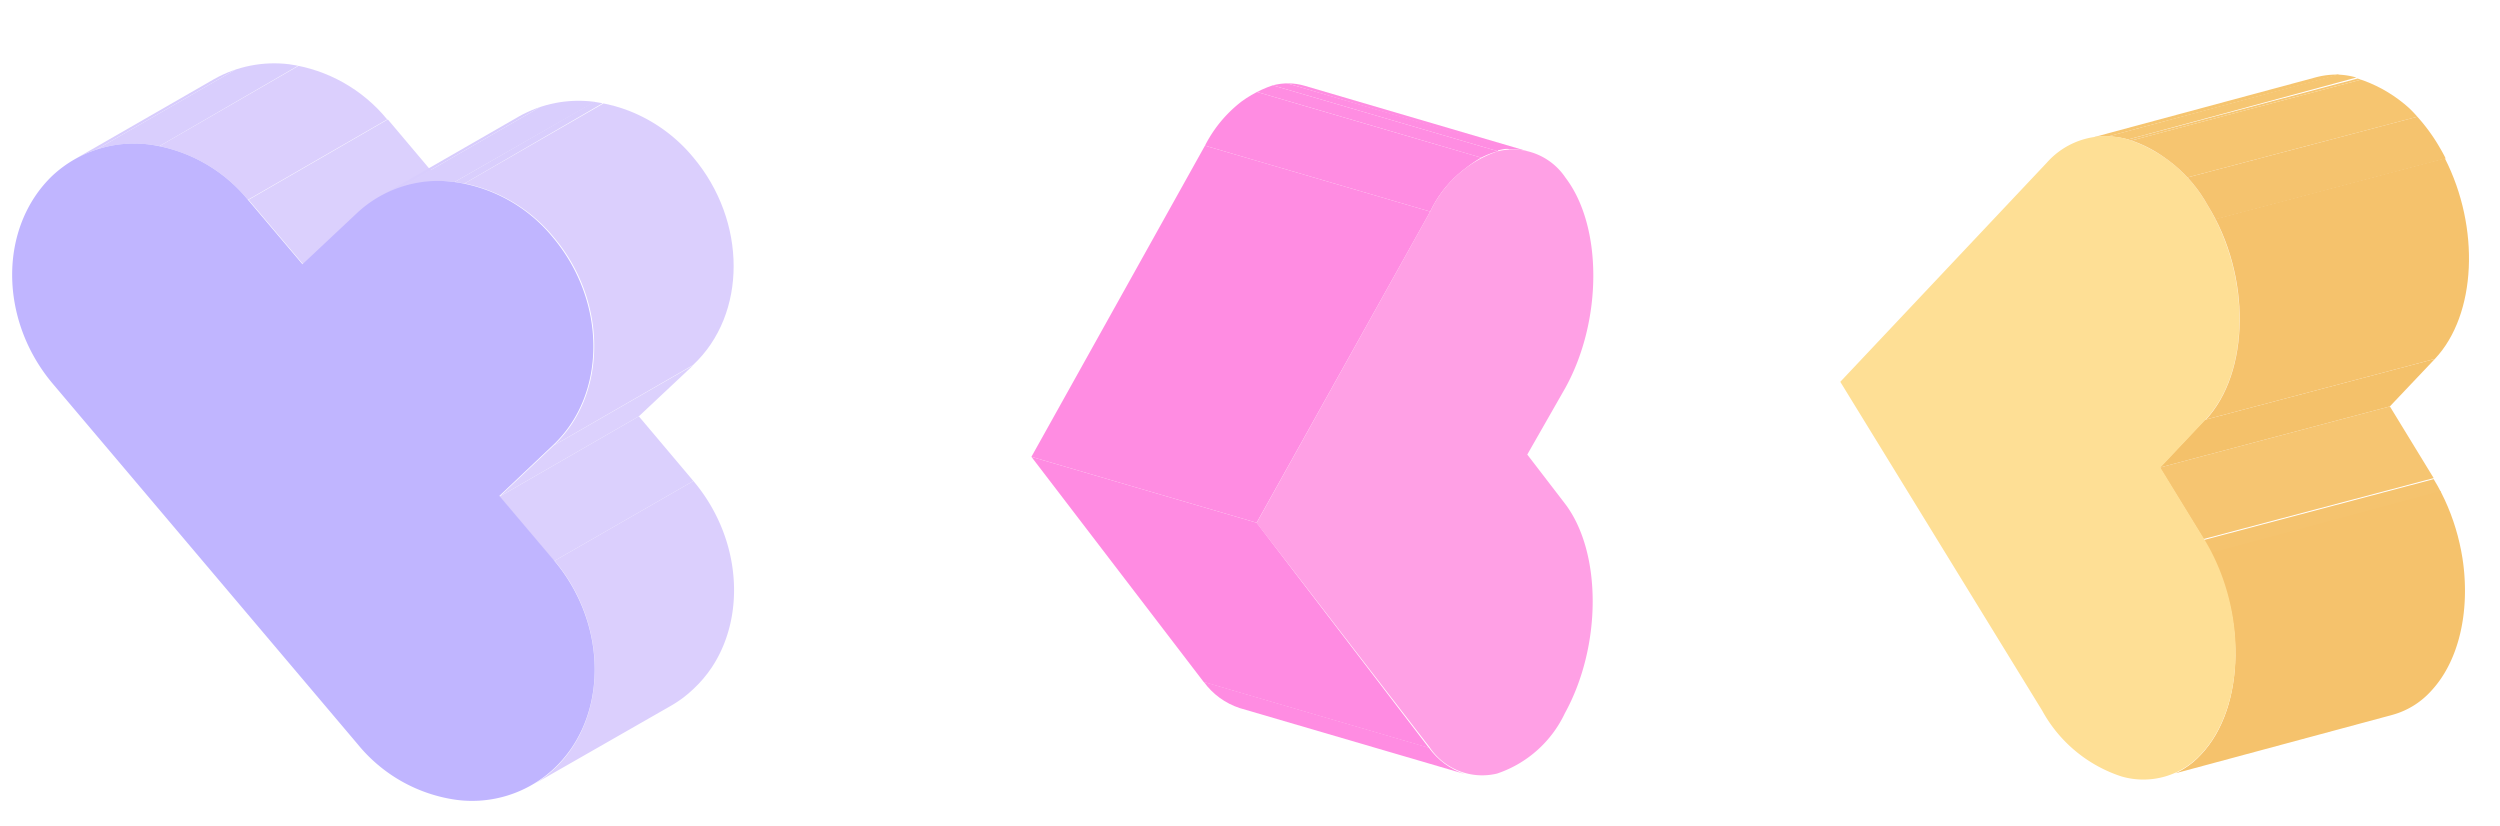 <svg id="Layer_1" data-name="Layer 1" xmlns="http://www.w3.org/2000/svg" xmlns:xlink="http://www.w3.org/1999/xlink" viewBox="0 0 121 40"><defs><style>.cls-1{fill:none;}.cls-2{isolation:isolate;}.cls-3{clip-path:url(#clip-path);}.cls-4{fill:#ff8ce2;}.cls-5{clip-path:url(#clip-path-2);}.cls-6{fill:#ff8de2;}.cls-7{fill:#ff8ee2;}.cls-8{clip-path:url(#clip-path-3);}.cls-9{fill:#ffa0e5;}.cls-10{fill:#ff8be2;}.cls-11{fill:#f6c571;}.cls-12{clip-path:url(#clip-path-4);}.cls-13{fill:#f5c36e;}.cls-14{fill:#f5c26c;}.cls-15{clip-path:url(#clip-path-5);}.cls-16{fill:#f6c570;}.cls-17{fill:#f6c672;}.cls-18{fill:#f4c16a;}.cls-19{fill:#fedf95;}.cls-20{clip-path:url(#clip-path-6);}.cls-21{clip-path:url(#clip-path-7);}.cls-22{fill:#d8cdfd;}.cls-23{fill:#d9cefd;}.cls-24{fill:#dbcffd;}.cls-25{fill:#dbd0fd;}.cls-26{clip-path:url(#clip-path-8);}.cls-27{fill:#dcd1fd;}.cls-28{clip-path:url(#clip-path-9);}.cls-29{clip-path:url(#clip-path-10);}.cls-30{fill:#c0b5ff;}</style><clipPath id="clip-path"><path class="cls-1" d="M70.89,37.46,60,34.27A3.5,3.5,0,0,1,58.26,33l10.9,3.19A3.42,3.42,0,0,0,70.89,37.46Z"/></clipPath><clipPath id="clip-path-2"><path class="cls-1" d="M63.14,4.15,74,7.34a3,3,0,0,0-1.54,0L61.6,4.13A2.87,2.87,0,0,1,63.14,4.15Z"/></clipPath><clipPath id="clip-path-3"><path class="cls-1" d="M69.22,10.24,58.32,7.05A5.63,5.63,0,0,1,61.6,4.13L72.5,7.32A5.6,5.6,0,0,0,69.22,10.24Z"/></clipPath><clipPath id="clip-path-4"><path class="cls-1" d="M115.82,34.65l-11.14,3a3.84,3.84,0,0,0,1.86-1.14c2.16-2.29,2.21-6.94.11-10.37l11.14-2.95c2.1,3.43,2,8.08-.11,10.37A3.92,3.92,0,0,1,115.82,34.65Z"/></clipPath><clipPath id="clip-path-5"><path class="cls-1" d="M101,6.73l11.13-3a3.89,3.89,0,0,1,2,0L103,6.75A3.75,3.75,0,0,0,101,6.73Z"/></clipPath><clipPath id="clip-path-6"><path class="cls-1" d="M103,6.75,114.11,3.8A6.78,6.78,0,0,1,118,7c2.1,3.43,2.05,8.08-.11,10.38l-11.14,2.95c2.16-2.3,2.21-7,.11-10.38A6.82,6.82,0,0,0,103,6.75Z"/></clipPath><clipPath id="clip-path-7"><path class="cls-1" d="M3.61,7.71l6.75-3.88A5.92,5.92,0,0,1,14,3.11a7.48,7.48,0,0,1,4.74,2.67L12,9.67A7.5,7.5,0,0,0,7.28,7,5.85,5.85,0,0,0,3.61,7.71Z"/></clipPath><clipPath id="clip-path-8"><path class="cls-1" d="M32.51,34.15,25.76,38a5.37,5.37,0,0,0,1.07-.79c2.61-2.46,2.61-7,0-10.08l6.75-3.88c2.62,3.1,2.63,7.61,0,10.08A6.15,6.15,0,0,1,32.51,34.15Z"/></clipPath><clipPath id="clip-path-9"><path class="cls-1" d="M18.36,9.52l6.75-3.88a5.87,5.87,0,0,1,3.68-.71L22,8.81A5.88,5.88,0,0,0,18.36,9.52Z"/></clipPath><clipPath id="clip-path-10"><path class="cls-1" d="M22,8.81l6.75-3.88A7.48,7.48,0,0,1,33.54,7.6c2.62,3.1,2.63,7.61,0,10.07L26.8,21.56c2.62-2.46,2.61-7,0-10.08A7.47,7.47,0,0,0,22,8.81Z"/></clipPath></defs><g class="cls-2"><g class="cls-2"><g class="cls-3"><g class="cls-2"><path class="cls-4" d="M70.89,37.46,60,34.27A3.5,3.5,0,0,1,58.26,33l10.9,3.19a3.42,3.42,0,0,0,1.73,1.26"/></g></g></g><g class="cls-2"><g class="cls-5"><g class="cls-2"><path class="cls-6" d="M72.5,7.32,61.6,4.13A3,3,0,0,1,62.18,4l10.9,3.19a2.91,2.91,0,0,0-.58.09"/><path class="cls-7" d="M73.08,7.23,62.18,4a2.81,2.81,0,0,1,1,.11L74,7.34a3.15,3.15,0,0,0-1-.11"/></g></g></g><g class="cls-2"><g class="cls-8"><g class="cls-2"><path class="cls-4" d="M69.22,10.24,58.32,7.05A6.29,6.29,0,0,1,60.8,4.44L71.69,7.63a6.33,6.33,0,0,0-2.47,2.61"/><path class="cls-6" d="M71.69,7.63,60.8,4.44a3.57,3.57,0,0,1,.8-.31L72.5,7.32a3.85,3.85,0,0,0-.81.31"/></g></g></g><path class="cls-9" d="M72.5,7.32A3.07,3.07,0,0,1,75.77,8.6c1.8,2.36,1.79,6.91,0,10.16L73.92,22l1.82,2.37c1.8,2.35,1.79,6.9,0,10.15a5.6,5.6,0,0,1-3.28,2.92,3.06,3.06,0,0,1-3.27-1.28L60.82,25.31l8.4-15.07A5.6,5.6,0,0,1,72.5,7.32Z"/><polygon class="cls-10" points="69.16 36.2 58.26 33.01 49.92 22.11 60.82 25.3 69.16 36.2"/><polygon class="cls-4" points="60.82 25.3 49.92 22.11 58.32 7.05 69.22 10.24 60.82 25.3"/></g><g class="cls-2"><polygon class="cls-11" points="104.53 22.63 115.67 19.67 117.79 23.14 106.65 26.09 104.53 22.63"/><g class="cls-2"><g class="cls-12"><g class="cls-2"><path class="cls-13" d="M106.65,26.09l11.14-2.95c.13.22.26.44.38.67l-11.14,3-.38-.67"/><path class="cls-14" d="M107,26.76l11.14-3c1.71,3.35,1.53,7.56-.49,9.7a3.92,3.92,0,0,1-1.86,1.14l-11.14,3a3.84,3.84,0,0,0,1.86-1.14c2-2.14,2.2-6.35.49-9.7"/></g></g></g><g class="cls-2"><g class="cls-15"><g class="cls-2"><path class="cls-16" d="M101,6.73l11.13-3a4,4,0,0,1,1.09-.12L102,6.61a3.26,3.26,0,0,0-1.08.12"/><path class="cls-17" d="M102,6.61l11.14-3a3.84,3.84,0,0,1,.94.15L103,6.75a3.82,3.82,0,0,0-.94-.14"/></g></g></g><polygon class="cls-18" points="106.71 20.32 117.85 17.37 115.67 19.67 104.53 22.63 106.71 20.32"/><path class="cls-19" d="M103,6.75a6.82,6.82,0,0,1,3.85,3.19c2.1,3.43,2.05,8.08-.11,10.38l-2.18,2.31,2.12,3.46c2.1,3.43,2,8.08-.11,10.37a3.79,3.79,0,0,1-3.89,1.12,6.77,6.77,0,0,1-3.84-3.19L89.07,18.48l10-10.61A3.8,3.8,0,0,1,103,6.75Z"/><g class="cls-2"><g class="cls-20"><g class="cls-2"><path class="cls-17" d="M103,6.75,114.11,3.8l.18.05L103.16,6.8l-.19,0"/><path class="cls-16" d="M103.16,6.8l11.13-2.95A6.07,6.07,0,0,1,117,5.65L105.83,8.6a6.18,6.18,0,0,0-2.67-1.8"/><path class="cls-13" d="M105.83,8.6,117,5.65A8.82,8.82,0,0,1,118,7c.13.22.26.44.37.67l-11.14,2.95c-.11-.23-.24-.45-.37-.67a9.5,9.5,0,0,0-1-1.34"/><path class="cls-14" d="M107.19,10.61l11.14-2.95c1.71,3.35,1.54,7.56-.48,9.71l-11.14,2.95c2-2.15,2.19-6.36.48-9.71"/></g></g></g></g><g class="cls-2"><g class="cls-2"><g class="cls-21"><g class="cls-2"><path class="cls-22" d="M3.61,7.71l6.75-3.88a5.19,5.19,0,0,1,1.05-.47L4.66,7.24a6.13,6.13,0,0,0-1.05.47"/><path class="cls-23" d="M4.66,7.24l6.75-3.88A6,6,0,0,1,14,3.11l.43.07L7.72,7.07,7.28,7a6.1,6.1,0,0,0-2.62.24"/><path class="cls-24" d="M7.72,7.07l6.74-3.89a7.55,7.55,0,0,1,4.31,2.6L12,9.67a7.55,7.55,0,0,0-4.31-2.6"/></g></g></g><polygon class="cls-25" points="12.03 9.67 18.77 5.78 21.41 8.91 14.67 12.79 12.03 9.67"/><polygon class="cls-25" points="24.17 24.04 30.92 20.15 33.56 23.28 26.81 27.16 24.17 24.04"/><g class="cls-2"><g class="cls-26"><g class="cls-2"><path class="cls-24" d="M26.81,27.16l6.75-3.88c2.62,3.1,2.63,7.61,0,10.08a6.15,6.15,0,0,1-1.07.79L25.76,38a5.37,5.37,0,0,0,1.07-.79c2.61-2.46,2.61-7,0-10.08"/></g></g></g><polygon class="cls-27" points="26.8 21.56 33.55 17.68 30.92 20.15 24.17 24.04 26.8 21.56"/><g class="cls-2"><g class="cls-28"><g class="cls-2"><path class="cls-22" d="M18.36,9.52l6.75-3.88a6.13,6.13,0,0,1,1.05-.47L19.42,9.05a5.9,5.9,0,0,0-1.06.47"/><path class="cls-23" d="M19.42,9.05l6.74-3.88a6,6,0,0,1,2.63-.24L22,8.81a6.08,6.08,0,0,0-2.62.24"/></g></g></g><g class="cls-2"><g class="cls-29"><g class="cls-2"><path class="cls-23" d="M22,8.81l6.75-3.88.43.06L22.48,8.88,22,8.81"/><path class="cls-24" d="M22.48,8.88,29.22,5A7.64,7.64,0,0,1,33.54,7.6c2.62,3.1,2.63,7.61,0,10.07L26.8,21.56c2.62-2.46,2.61-7,0-10.08a7.55,7.55,0,0,0-4.31-2.6"/></g></g></g><path class="cls-30" d="M22,8.81a7.47,7.47,0,0,1,4.75,2.67c2.62,3.11,2.63,7.62,0,10.08L24.17,24l2.64,3.12c2.63,3.11,2.63,7.62,0,10.08a5.8,5.8,0,0,1-4.74,1.51,7.49,7.49,0,0,1-4.75-2.68L2.56,18.58C-.06,15.48-.07,11,2.54,8.5A5.8,5.8,0,0,1,7.28,7,7.5,7.5,0,0,1,12,9.67l2.64,3.12,2.63-2.47A5.76,5.76,0,0,1,22,8.81Z"/></g></svg>